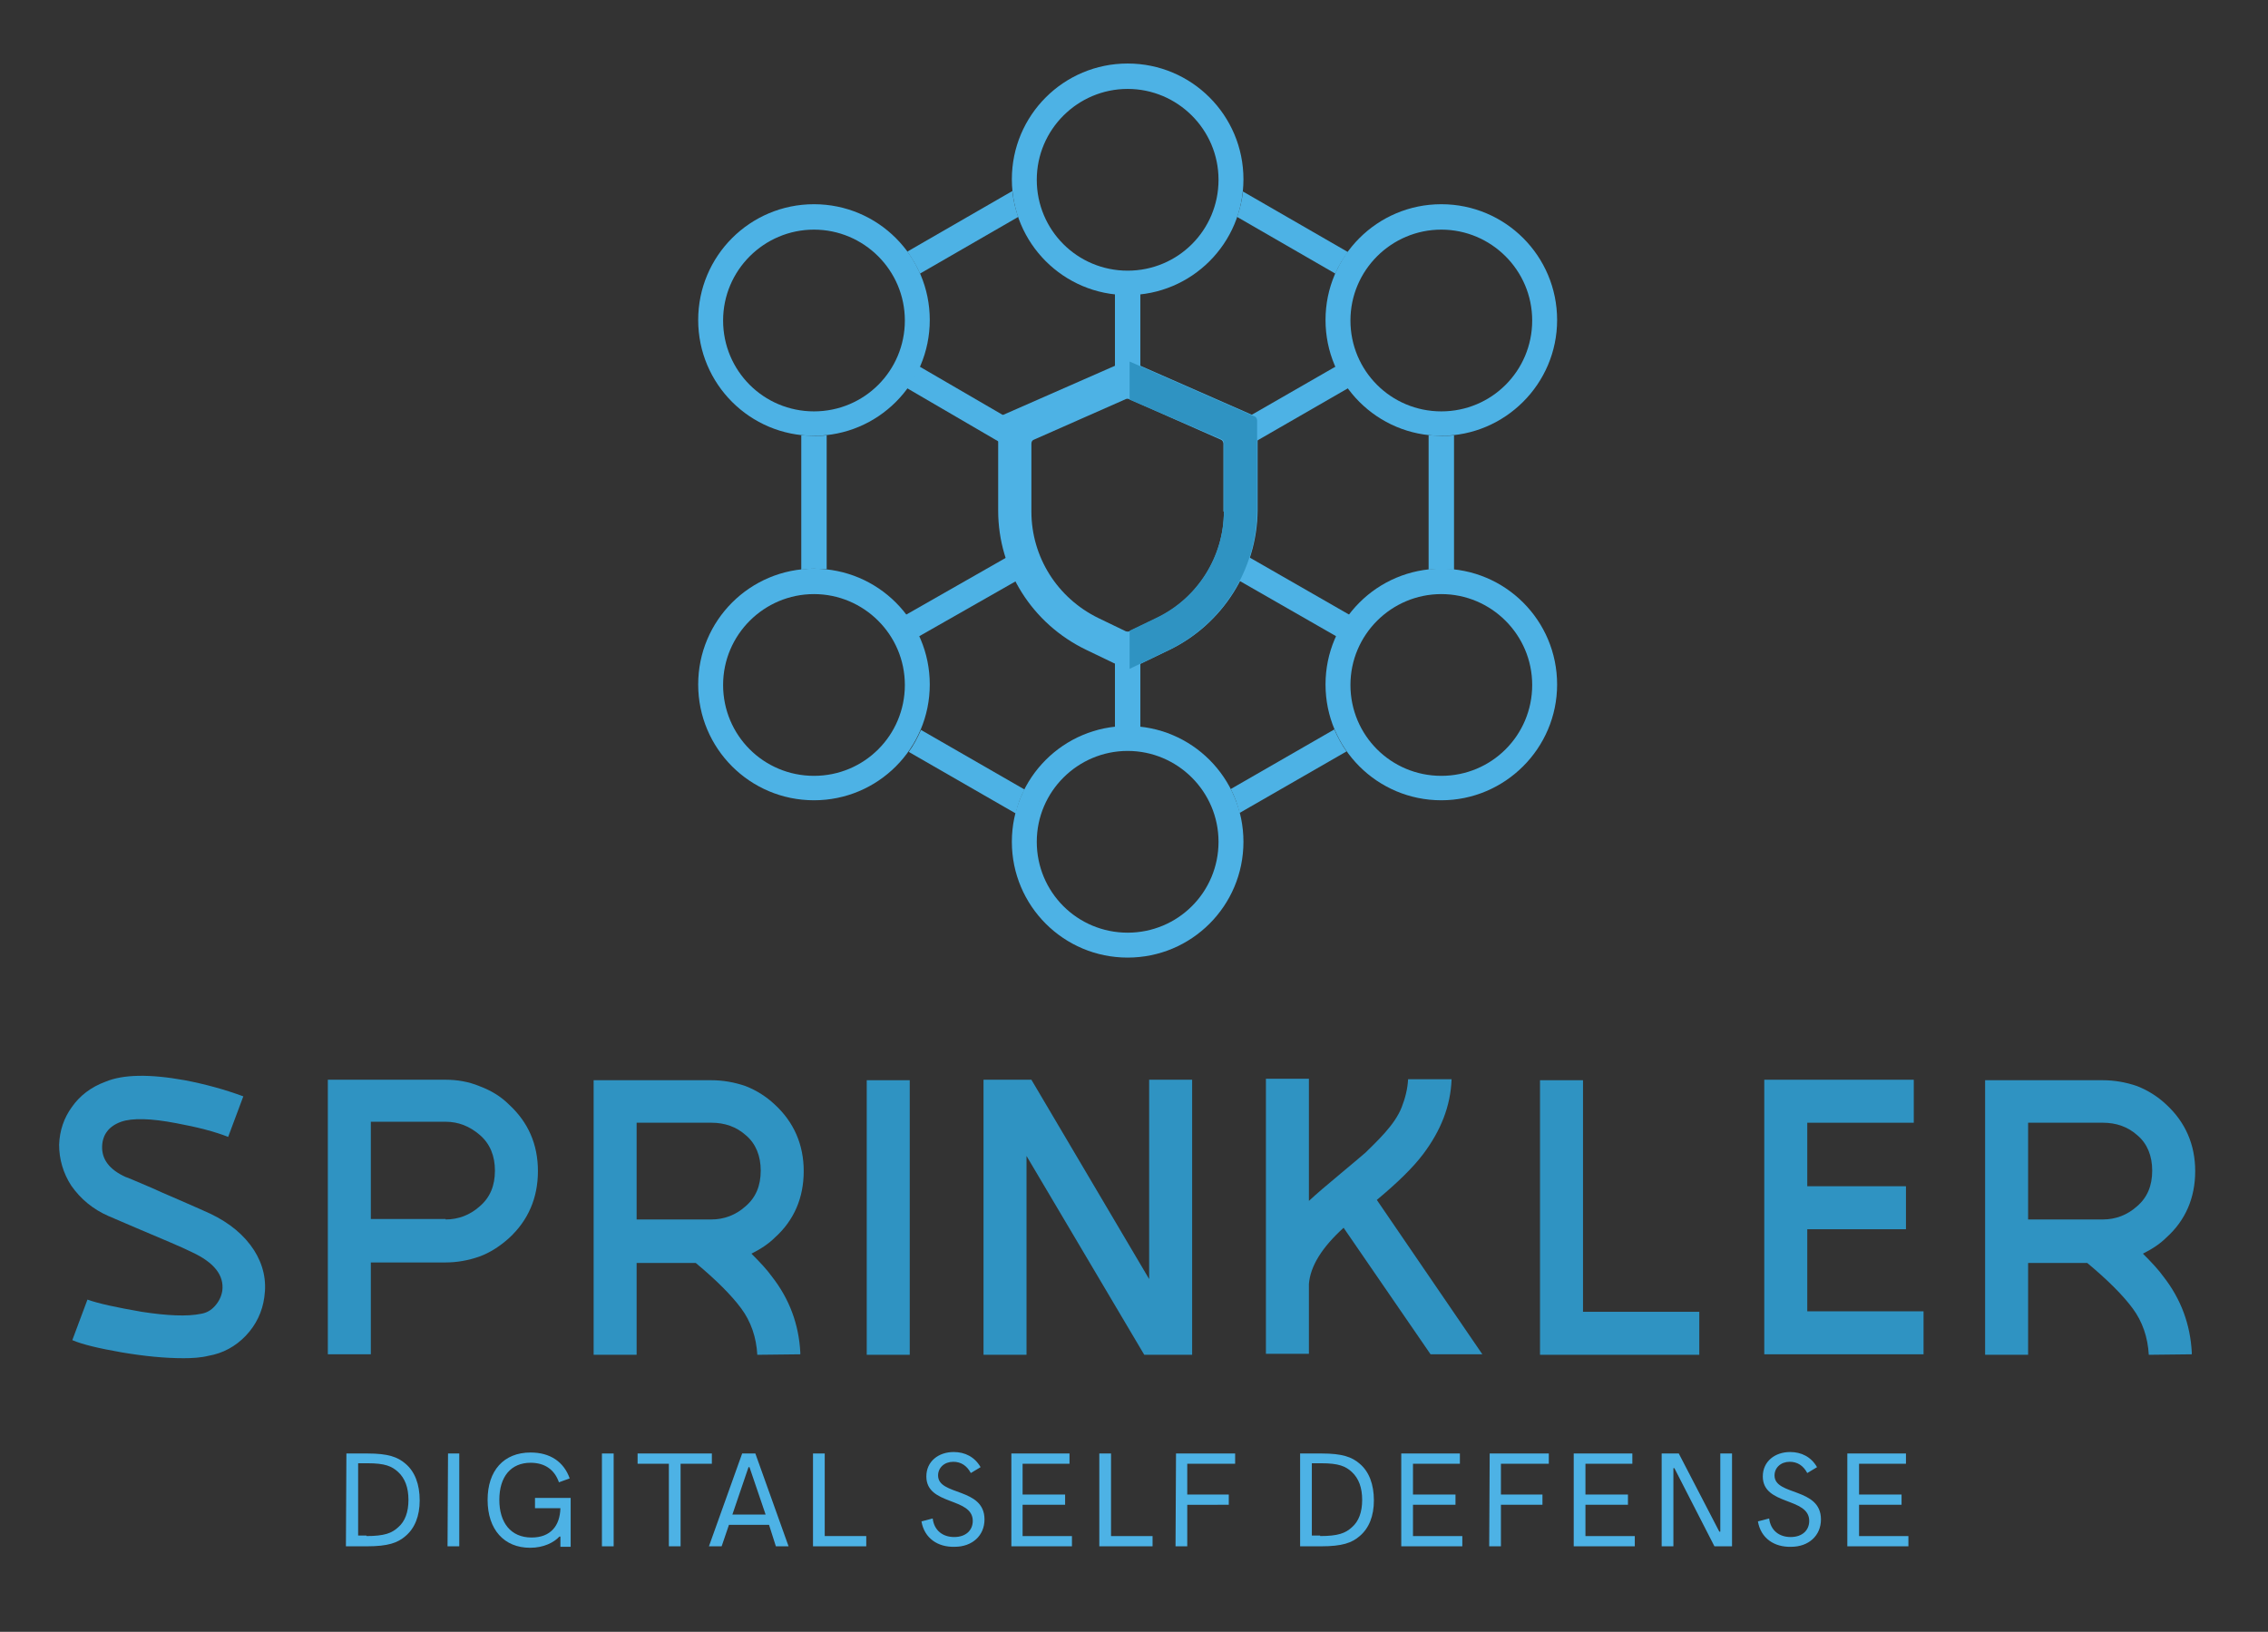 <?xml version="1.0" encoding="utf-8"?>
<!-- Generator: Adobe Illustrator 26.3.1, SVG Export Plug-In . SVG Version: 6.00 Build 0)  -->
<svg version="1.1" id="Lager_1" xmlns="http://www.w3.org/2000/svg" xmlns:xlink="http://www.w3.org/1999/xlink" x="0px" y="0px"
	 viewBox="0 0 464.2 334" style="enable-background:new 0 0 464.2 334;" xml:space="preserve">
<rect x="0" y="0" width="464.2" height="334" fill="#333333" stroke="none"/>
<style type="text/css">
	.st0{fill:#2F93C2;}
	.st1{fill:#4DB2E5;}
	.st2{fill:#FFFFFF;}
</style>
<g>
	<path class="st0" d="M37.6,278c-3.8,0-8-0.4-12.7-1.2c-4.6-0.8-8-1.6-10.1-2.5l3.1-8.3c2.2,0.8,5.9,1.6,11.1,2.5
		c5.2,0.8,9.3,1,12.2,0.4c1.1-0.2,2-0.7,2.8-1.6s1.3-1.9,1.5-3.1c0.4-3.2-1.7-5.8-6.2-7.9c-2.2-1.1-6.1-2.7-11.5-5
		c-0.7-0.3-1.4-0.6-2.1-0.9c-0.7-0.3-1.4-0.6-2.1-0.9c-0.7-0.3-1.1-0.5-1.4-0.6c-3.2-1.4-5.7-3.5-7.6-6.2c-1.7-2.6-2.5-5.5-2.5-8.4
		c0.1-2.9,1-5.5,2.6-7.7c1.6-2.3,3.9-4.1,6.9-5.2c3.6-1.5,9-1.6,16.2-0.3c4.2,0.8,8.2,1.9,12,3.3l-3.1,8.3c-2.8-1.1-6.3-2-10.6-2.8
		c-5.2-1-9-1.1-11.3-0.3c-2.5,0.9-3.8,2.6-3.9,5c-0.1,2.7,1.5,4.8,4.8,6.3c0.4,0.1,2.2,0.9,5.5,2.3c0.8,0.4,2.7,1.2,5.7,2.5
		s5,2.2,6.1,2.7c4,1.9,7,4.4,9,7.5c1.9,3,2.6,6.2,2.1,9.6c-0.4,3-1.7,5.7-3.8,7.9c-2.1,2.2-4.7,3.6-7.6,4.1
		C41.1,277.9,39.3,278,37.6,278z"/>
	<path class="st0" d="M104.2,226.1c3.9,3.6,5.9,8.1,5.9,13.6s-2,10.1-5.9,13.7c-1.9,1.7-3.9,3-6.1,3.8c-2.3,0.8-4.6,1.2-6.9,1.2
		H75.9v18.8h-8.8V221h24.1c2.4,0,4.7,0.4,6.9,1.3C100.5,223.2,102.5,224.4,104.2,226.1z M91.2,249.6c2.6,0,5-0.9,7-2.7
		c2.1-1.8,3.1-4.2,3.1-7.3c0-3-1-5.5-3.1-7.3s-4.4-2.7-7-2.7H75.9v19.9h15.3C91.2,249.5,91.2,249.6,91.2,249.6z"/>
	<path class="st0" d="M155,277.3c-0.2-3.6-1.3-6.8-3.3-9.5s-5.1-5.8-9.3-9.3h-12.1v18.8h-8.8v-56.2h6.1h2.7h15.3
		c2.3,0,4.7,0.4,7,1.2c2.3,0.9,4.3,2.2,6,3.8c3.9,3.6,5.9,8.2,5.9,13.6c0,5.5-2,10.1-5.9,13.6c-1.2,1.2-2.8,2.3-4.8,3.3
		c1.8,1.8,3.2,3.3,4.2,4.7c3.6,4.6,5.5,9.8,5.8,15.5v0.4L155,277.3L155,277.3z M130.3,249.6h15.3c2.6,0,5-0.9,7-2.7
		c2.1-1.8,3.1-4.2,3.1-7.3c0-3-1-5.5-3-7.2c-2-1.8-4.4-2.6-7.1-2.6h-15.3V249.6z"/>
	<path class="st0" d="M186.2,277.3h-8.8v-56.2h8.8V277.3z"/>
	<path class="st0" d="M235.2,221h8.8v56.3h-9.8l-24.1-40.7v40.7h-8.8V221h4.8h0.1h4.9l24.1,40.8V221z"/>
	<path class="st0" d="M281.8,245.6l21.6,31.6h-10.6L275,251.3c-4.4,4-6.8,7.8-7.1,11.5v14.3h-8.8v-56.3h8.8v25
		c1.4-1.3,3.6-3.2,6.5-5.6c2.2-1.8,3.9-3.3,5.1-4.3c1.1-1.1,2.5-2.4,4-4.1c1.5-1.7,2.7-3.4,3.4-5.2c0.7-1.8,1.2-3.7,1.3-5.7h8.9
		c-0.2,5.5-2.2,10.5-5.8,15.3C289.2,239,286,242.1,281.8,245.6z"/>
	<path class="st0" d="M324,268.5h23.8v8.8h-32.6v-56.2h8.8L324,268.5L324,268.5z"/>
	<path class="st0" d="M369.9,268.4h23.8v8.8h-32.6V221h30.6v8.8h-21.8v13h20.2v8.8h-20.2V268.4z"/>
	<path class="st0" d="M439.8,277.3c-0.2-3.6-1.3-6.8-3.3-9.5s-5.1-5.8-9.3-9.3h-12.1v18.8h-8.8v-56.2h6.1h2.7h15.3
		c2.3,0,4.7,0.4,7,1.2c2.3,0.9,4.3,2.2,6,3.8c3.9,3.6,5.9,8.2,5.9,13.6c0,5.5-2,10.1-5.9,13.6c-1.2,1.2-2.8,2.3-4.8,3.3
		c1.8,1.8,3.2,3.3,4.2,4.7c3.6,4.6,5.5,9.8,5.8,15.5v0.4L439.8,277.3L439.8,277.3z M415.1,249.6h15.3c2.6,0,5-0.9,7-2.7
		c2.1-1.8,3.1-4.2,3.1-7.3c0-3-1-5.5-3-7.2c-2-1.8-4.4-2.6-7.1-2.6h-15.3V249.6z"/>
</g>
<g>
	<path class="st1" d="M70.9,297.5h4.3c4.2,0,6.2,0.7,7.8,2.1c1.9,1.6,2.9,4.2,2.9,7.5c0,3.2-1,5.7-2.9,7.3c-1.6,1.4-3.6,2.1-7.9,2.1
		h-4.3L70.9,297.5L70.9,297.5z M75,314.4c3.7,0,5.2-0.6,6.5-1.8c1.4-1.2,2.1-3.1,2.1-5.6s-0.7-4.4-2.1-5.7c-1.3-1.2-2.7-1.8-6.3-1.8
		h-1.9v14.8H75V314.4z"/>
	<path class="st1" d="M91.7,297.5H94v19h-2.4L91.7,297.5L91.7,297.5z"/>
	<path class="st1" d="M116.8,306.6v10h-2.1v-2.1h-0.2c-1.1,1.2-3.2,2.3-6,2.3c-5.3,0-8.7-3.7-8.7-9.8c0-6,3.3-9.7,8.8-9.7
		c4,0,6.8,1.9,8,5.3l-2.2,0.8c-0.9-2.6-2.9-4-5.8-4c-4,0-6.4,2.8-6.4,7.6c0,4.6,2.3,7.7,6.6,7.7c3.9,0,5.8-2.4,5.9-6h-5.2v-2.1
		L116.8,306.6L116.8,306.6z"/>
	<path class="st1" d="M123.2,297.5h2.4v19h-2.4V297.5z"/>
	<path class="st1" d="M136.9,299.6h-6.4v-2.1h15.2v2.1h-6.4v16.9h-2.4L136.9,299.6L136.9,299.6z"/>
	<path class="st1" d="M157.4,312.1h-8.2l-1.5,4.4h-2.6l6.8-19h2.7l6.8,19h-2.6L157.4,312.1z M156.7,310l-3.3-9.7h-0.2l-3.3,9.7
		H156.7z"/>
	<path class="st1" d="M166.4,297.5h2.4v16.9h8.5v2.1h-10.9V297.5z"/>
	<path class="st1" d="M188.6,311.4l2.3-0.6c0.3,2.5,2.1,3.8,4.4,3.8c2.4,0,3.8-1.4,3.8-3.3c0-4.9-9.5-3.1-9.5-9.1c0-3.1,2.5-5,5.6-5
		c2.3,0,4.3,1,5.5,3.1l-2,1.2c-0.8-1.5-2-2.3-3.6-2.3c-1.8,0-3.1,1.2-3.1,2.8c0,4.2,9.5,2.4,9.5,9c0,3.3-2.5,5.6-6.1,5.6
		C192,316.7,189.2,314.9,188.6,311.4z"/>
	<path class="st1" d="M207,297.5h11.9v2.1h-9.6v6.3h8.7v2.1h-8.7v6.4h10.1v2.1H207V297.5z"/>
	<path class="st1" d="M225,297.5h2.4v16.9h8.5v2.1H225V297.5z"/>
	<path class="st1" d="M240.7,297.5h12.1v2.1H243v6.3h8.5v2.1H243v8.5h-2.4L240.7,297.5L240.7,297.5z"/>
	<path class="st1" d="M266.2,297.5h4.3c4.2,0,6.2,0.7,7.8,2.1c1.9,1.6,2.9,4.2,2.9,7.5c0,3.2-1,5.7-2.9,7.3
		c-1.6,1.4-3.6,2.1-7.9,2.1h-4.3v-19H266.2z M270.2,314.4c3.7,0,5.2-0.6,6.5-1.8c1.4-1.2,2.1-3.1,2.1-5.6s-0.7-4.4-2.1-5.7
		c-1.3-1.2-2.7-1.8-6.3-1.8h-1.9v14.8h1.7L270.2,314.4L270.2,314.4z"/>
	<path class="st1" d="M286.9,297.5h11.9v2.1h-9.6v6.3h8.7v2.1h-8.7v6.4h10.1v2.1h-12.5v-19H286.9z"/>
	<path class="st1" d="M304.9,297.5H317v2.1h-9.8v6.3h8.5v2.1h-8.5v8.5h-2.4L304.9,297.5L304.9,297.5z"/>
	<path class="st1" d="M322.2,297.5h11.9v2.1h-9.6v6.3h8.7v2.1h-8.7v6.4h10.1v2.1h-12.5v-19H322.2z"/>
	<path class="st1" d="M340.1,297.5h3.5l8.3,16h0.2v-16h2.4v19h-3.6l-8.2-16h-0.2v16h-2.4L340.1,297.5L340.1,297.5z"/>
	<path class="st1" d="M359.8,311.4l2.3-0.6c0.3,2.5,2.1,3.8,4.4,3.8c2.4,0,3.8-1.4,3.8-3.3c0-4.9-9.5-3.1-9.5-9.1c0-3.1,2.5-5,5.6-5
		c2.3,0,4.3,1,5.5,3.1l-2,1.2c-0.8-1.5-2-2.3-3.6-2.3c-1.8,0-3.1,1.2-3.1,2.8c0,4.2,9.5,2.4,9.5,9c0,3.3-2.5,5.6-6.1,5.6
		C363.2,316.7,360.4,314.9,359.8,311.4z"/>
	<path class="st1" d="M378.2,297.5h11.9v2.1h-9.6v6.3h8.7v2.1h-8.7v6.4h10.1v2.1h-12.5v-19H378.2z"/>
</g>
<g>
	<path class="st1" d="M230.8,57.8c-0.9,0-1.7-0.1-2.6-0.2v20.5c0.8-0.1,1.7-0.1,2.6-0.1c0.9,0,1.7,0,2.6,0.1V57.7
		C232.5,57.8,231.7,57.8,230.8,57.8z"/>
	<path class="st1" d="M230.8,60.4c-13.1,0-23.7-10.6-23.7-23.7S217.7,13,230.8,13s23.7,10.6,23.7,23.7S243.9,60.4,230.8,60.4z
		 M230.8,18.2c-10.2,0-18.6,8.3-18.6,18.6s8.3,18.6,18.6,18.6s18.6-8.3,18.6-18.6S241,18.2,230.8,18.2z"/>
	<path class="st1" d="M230.8,151.2c0.9,0,1.7,0.1,2.6,0.2v-18.6c-0.8,0.1-1.7,0.1-2.6,0.1c-0.9,0-1.7,0-2.6-0.1v18.6
		C229.1,151.2,229.9,151.2,230.8,151.2z"/>
	<path class="st1" d="M230.8,196c-13.1,0-23.7-10.6-23.7-23.7s10.6-23.7,23.7-23.7s23.7,10.6,23.7,23.7S243.9,196,230.8,196z
		 M230.8,153.7c-10.2,0-18.6,8.3-18.6,18.6s8.3,18.6,18.6,18.6s18.6-8.3,18.6-18.6S241,153.7,230.8,153.7z"/>
	<path class="st1" d="M275.5,73.8l-24,13.8c1.1,1.3,2.1,2.7,3,4.2l23.6-13.6C277.1,76.9,276.2,75.4,275.5,73.8z"/>
	<path class="st1" d="M295,89.2c-13.1,0-23.7-10.6-23.7-23.7s10.6-23.7,23.7-23.7s23.7,10.6,23.7,23.7S308,89.2,295,89.2z M295,47
		c-10.2,0-18.6,8.3-18.6,18.6s8.3,18.6,18.6,18.6s18.6-8.3,18.6-18.6S305.2,47,295,47z"/>
	<path class="st1" d="M278.4,127.1l-24.4-14c-0.6,1.6-1.3,3.2-2.2,4.7l23.9,13.7C276.4,129.9,277.3,128.4,278.4,127.1z"/>
	<path class="st1" d="M295,163.8c-13.1,0-23.7-10.6-23.7-23.7s10.6-23.7,23.7-23.7s23.7,10.6,23.7,23.7S308,163.8,295,163.8z
		 M295,121.6c-10.2,0-18.6,8.3-18.6,18.6s8.3,18.6,18.6,18.6s18.6-8.3,18.6-18.6S305.2,121.6,295,121.6z"/>
	<path class="st1" d="M186.1,73.8c-0.7,1.6-1.6,3.1-2.6,4.4L207,91.9c0.9-1.5,1.9-2.9,3-4.2L186.1,73.8z"/>
	<path class="st1" d="M166.6,89.2c-13.1,0-23.7-10.6-23.7-23.7s10.6-23.7,23.7-23.7s23.7,10.6,23.7,23.7S179.7,89.2,166.6,89.2z
		 M166.6,47c-10.2,0-18.6,8.3-18.6,18.6s8.3,18.6,18.6,18.6s18.6-8.3,18.6-18.6S176.8,47,166.6,47z"/>
	<path class="st1" d="M185.9,131.5l22.3-12.7c-0.9-1.5-1.6-3-2.2-4.7l-22.8,13C184.3,128.4,185.2,129.9,185.9,131.5z"/>
	<path class="st1" d="M166.6,163.8c-13.1,0-23.7-10.6-23.7-23.7s10.6-23.7,23.7-23.7s23.7,10.6,23.7,23.7S179.7,163.8,166.6,163.8z
		 M166.6,121.6c-10.2,0-18.6,8.3-18.6,18.6s8.3,18.6,18.6,18.6s18.6-8.3,18.6-18.6S176.8,121.6,166.6,121.6z"/>
	<g>
		<path class="st1" d="M188.3,56l20.1-11.6c-0.6-1.7-1-3.4-1.2-5.3l-21.5,12.4C186.7,52.9,187.6,54.4,188.3,56z"/>
		<path class="st1" d="M295,89.2c-0.9,0-1.7-0.1-2.6-0.1v27.5c0.8-0.1,1.7-0.1,2.6-0.1s1.7,0.1,2.6,0.1V89.1
			C296.7,89.2,295.8,89.2,295,89.2z"/>
		<path class="st1" d="M253.2,44.4L273.3,56c0.7-1.6,1.6-3.1,2.6-4.4l-21.5-12.4C254.2,41,253.8,42.7,253.2,44.4z"/>
		<path class="st1" d="M273.1,149.3l-21.2,12.2c0.8,1.5,1.4,3.2,1.8,4.9l21.9-12.6C274.6,152.4,273.8,150.9,273.1,149.3z"/>
		<path class="st1" d="M209.7,161.6l-21.2-12.2c-0.7,1.6-1.5,3.1-2.5,4.5l21.9,12.6C208.3,164.7,208.9,163.1,209.7,161.6z"/>
		<path class="st1" d="M166.6,116.4c0.9,0,1.7,0.1,2.6,0.1V89.1c-0.8,0.1-1.7,0.1-2.6,0.1s-1.7-0.1-2.6-0.1v27.5
			C164.9,116.5,165.7,116.4,166.6,116.4z"/>
	</g>
	<g>
		<path class="st1" d="M256.7,85.1l-25.5-11.2c-0.3-0.1-0.6-0.1-0.8,0l-25.5,11.2c-0.4,0.2-0.6,0.5-0.6,0.9v18.5
			c0,12.2,7,23.2,18,28.5l8.1,3.9c0.3,0.1,0.6,0.1,0.9,0l8.1-3.9c10.9-5.3,17.9-16.4,18-28.5V86.1C257.3,85.7,257.1,85.3,256.7,85.1
			z M250.5,104.7c0,9.3-5.4,17.8-13.7,21.8l-5.6,2.7c-0.2,0.1-0.5,0.1-0.8,0l-5.6-2.7c-8.4-4.1-13.7-12.5-13.7-21.8V90.8
			c0-0.4,0.2-0.7,0.5-0.8l18.8-8.3c0.2-0.1,0.5-0.1,0.7,0l18.8,8.3c0.3,0.1,0.5,0.5,0.5,0.8v13.9
			C250.4,104.7,250.5,104.7,250.5,104.7z"/>
	</g>
	<path class="st0" d="M250,89.9c0.3,0.1,0.5,0.5,0.5,0.8v13.9c0,9.3-5.4,17.8-13.7,21.8l-5.6,2.7v7.8l0,0l8.1-3.9
		c10.9-5.3,17.9-16.4,18-28.5V86.1c0-0.4-0.2-0.8-0.6-0.9L231.2,74v7.8L250,89.9z"/>
</g>
<g>
	<path class="st2" d="M-211.4,27.1c-0.9,0-1.7-0.1-2.6-0.2v20.5c0.8-0.1,1.7-0.1,2.6-0.1c0.9,0,1.7,0,2.6,0.1V27
		C-209.7,27.1-210.5,27.1-211.4,27.1z"/>
	<path class="st2" d="M-211.4,29.7c-13.1,0-23.7-10.6-23.7-23.7s10.6-23.7,23.7-23.7S-187.7-7.1-187.7,6S-198.3,29.7-211.4,29.7z
		 M-211.4-12.5c-10.2,0-18.6,8.3-18.6,18.6s8.3,18.6,18.6,18.6s18.6-8.3,18.6-18.6S-201.2-12.5-211.4-12.5z"/>
	<path class="st2" d="M-211.4,120.5c0.9,0,1.7,0.1,2.6,0.2v-18.6c-0.8,0.1-1.7,0.1-2.6,0.1c-0.9,0-1.7,0-2.6-0.1v18.6
		C-213.1,120.5-212.3,120.5-211.4,120.5z"/>
	<path class="st2" d="M-211.4,165.3c-13.1,0-23.7-10.6-23.7-23.7s10.6-23.7,23.7-23.7s23.7,10.6,23.7,23.7S-198.3,165.3-211.4,165.3
		z M-211.4,123c-10.2,0-18.6,8.3-18.6,18.6s8.3,18.6,18.6,18.6s18.6-8.3,18.6-18.6S-201.2,123-211.4,123z"/>
	<path class="st2" d="M-166.7,43.1l-24,13.8c1.1,1.3,2.1,2.7,3,4.2l23.6-13.6C-165.1,46.2-166,44.7-166.7,43.1z"/>
	<path class="st2" d="M-147.2,58.5c-13.1,0-23.7-10.6-23.7-23.7s10.6-23.7,23.7-23.7s23.7,10.6,23.7,23.7S-134.2,58.5-147.2,58.5z
		 M-147.2,16.3c-10.2,0-18.6,8.3-18.6,18.6s8.3,18.6,18.6,18.6s18.6-8.3,18.6-18.6S-137,16.3-147.2,16.3z"/>
	<path class="st2" d="M-163.8,96.4l-24.4-14c-0.6,1.6-1.3,3.2-2.2,4.7l23.9,13.7C-165.8,99.2-164.9,97.7-163.8,96.4z"/>
	<path class="st2" d="M-147.2,133.1c-13.1,0-23.7-10.6-23.7-23.7s10.6-23.7,23.7-23.7s23.7,10.6,23.7,23.7S-134.2,133.1-147.2,133.1
		z M-147.2,90.9c-10.2,0-18.6,8.3-18.6,18.6s8.3,18.6,18.6,18.6s18.6-8.3,18.6-18.6S-137,90.9-147.2,90.9z"/>
	<path class="st2" d="M-256.1,43.1c-0.7,1.6-1.6,3.1-2.6,4.4l23.5,13.7c0.9-1.5,1.9-2.9,3-4.2L-256.1,43.1z"/>
	<path class="st2" d="M-275.6,58.5c-13.1,0-23.7-10.6-23.7-23.7s10.6-23.7,23.7-23.7c13.1,0,23.7,10.6,23.7,23.7
		S-262.5,58.5-275.6,58.5z M-275.6,16.3c-10.2,0-18.6,8.3-18.6,18.6s8.3,18.6,18.6,18.6c10.3,0,18.6-8.3,18.6-18.6
		S-265.4,16.3-275.6,16.3z"/>
	<path class="st2" d="M-256.3,100.8l22.3-12.7c-0.9-1.5-1.6-3-2.2-4.7l-22.8,13C-257.9,97.7-257,99.2-256.3,100.8z"/>
	<path class="st2" d="M-275.6,133.1c-13.1,0-23.7-10.6-23.7-23.7s10.6-23.7,23.7-23.7c13.1,0,23.7,10.6,23.7,23.7
		S-262.5,133.1-275.6,133.1z M-275.6,90.9c-10.2,0-18.6,8.3-18.6,18.6s8.3,18.6,18.6,18.6c10.3,0,18.6-8.3,18.6-18.6
		S-265.4,90.9-275.6,90.9z"/>
	<g>
		<path class="st2" d="M-253.9,25.3l20.1-11.6c-0.6-1.7-1-3.4-1.2-5.3l-21.5,12.4C-255.5,22.2-254.6,23.7-253.9,25.3z"/>
		<path class="st2" d="M-147.2,58.5c-0.9,0-1.7-0.1-2.6-0.1v27.5c0.8-0.1,1.7-0.1,2.6-0.1s1.7,0.1,2.6,0.1V58.4
			C-145.5,58.5-146.4,58.5-147.2,58.5z"/>
		<path class="st2" d="M-189,13.7l20.1,11.6c0.7-1.6,1.6-3.1,2.6-4.4l-21.5-12.4C-188,10.3-188.4,12-189,13.7z"/>
		<path class="st2" d="M-169.1,118.6l-21.2,12.2c0.8,1.5,1.4,3.2,1.8,4.9l21.9-12.6C-167.6,121.7-168.4,120.2-169.1,118.6z"/>
		<path class="st2" d="M-232.5,130.9l-21.2-12.2c-0.7,1.6-1.5,3.1-2.5,4.5l21.9,12.6C-233.9,134-233.3,132.4-232.5,130.9z"/>
		<path class="st2" d="M-275.6,85.7c0.9,0,1.7,0.1,2.6,0.1V58.4c-0.8,0.1-1.7,0.1-2.6,0.1c-0.9,0-1.7-0.1-2.6-0.1v27.5
			C-277.3,85.8-276.5,85.7-275.6,85.7z"/>
	</g>
	<g>
		<path class="st2" d="M-185.5,54.4L-211,43.2c-0.3-0.1-0.6-0.1-0.8,0l-25.5,11.2c-0.4,0.2-0.6,0.5-0.6,0.9v18.5
			c0,12.2,7,23.2,18,28.5l8.1,3.9c0.3,0.1,0.6,0.1,0.9,0l8.1-3.9c10.9-5.3,17.9-16.4,18-28.5V55.4C-184.9,55-185.1,54.6-185.5,54.4z
			 M-191.7,74c0,9.3-5.4,17.8-13.7,21.8l-5.6,2.7c-0.2,0.1-0.5,0.1-0.8,0l-5.6-2.7c-8.4-4.1-13.7-12.5-13.7-21.8V60.1
			c0-0.4,0.2-0.7,0.5-0.8l18.8-8.3c0.2-0.1,0.5-0.1,0.7,0l18.8,8.3c0.3,0.1,0.5,0.5,0.5,0.8V74C-191.8,74-191.7,74-191.7,74z"/>
	</g>
	<path class="st2" d="M-192.2,59.2c0.3,0.1,0.5,0.5,0.5,0.8v13.9c0,9.3-5.4,17.8-13.7,21.8l-5.6,2.7v7.8l0,0l8.1-3.9
		c10.9-5.3,17.9-16.4,18-28.5V55.4c0-0.4-0.2-0.8-0.6-0.9L-211,43.3v7.8L-192.2,59.2z"/>
</g>
</svg>
